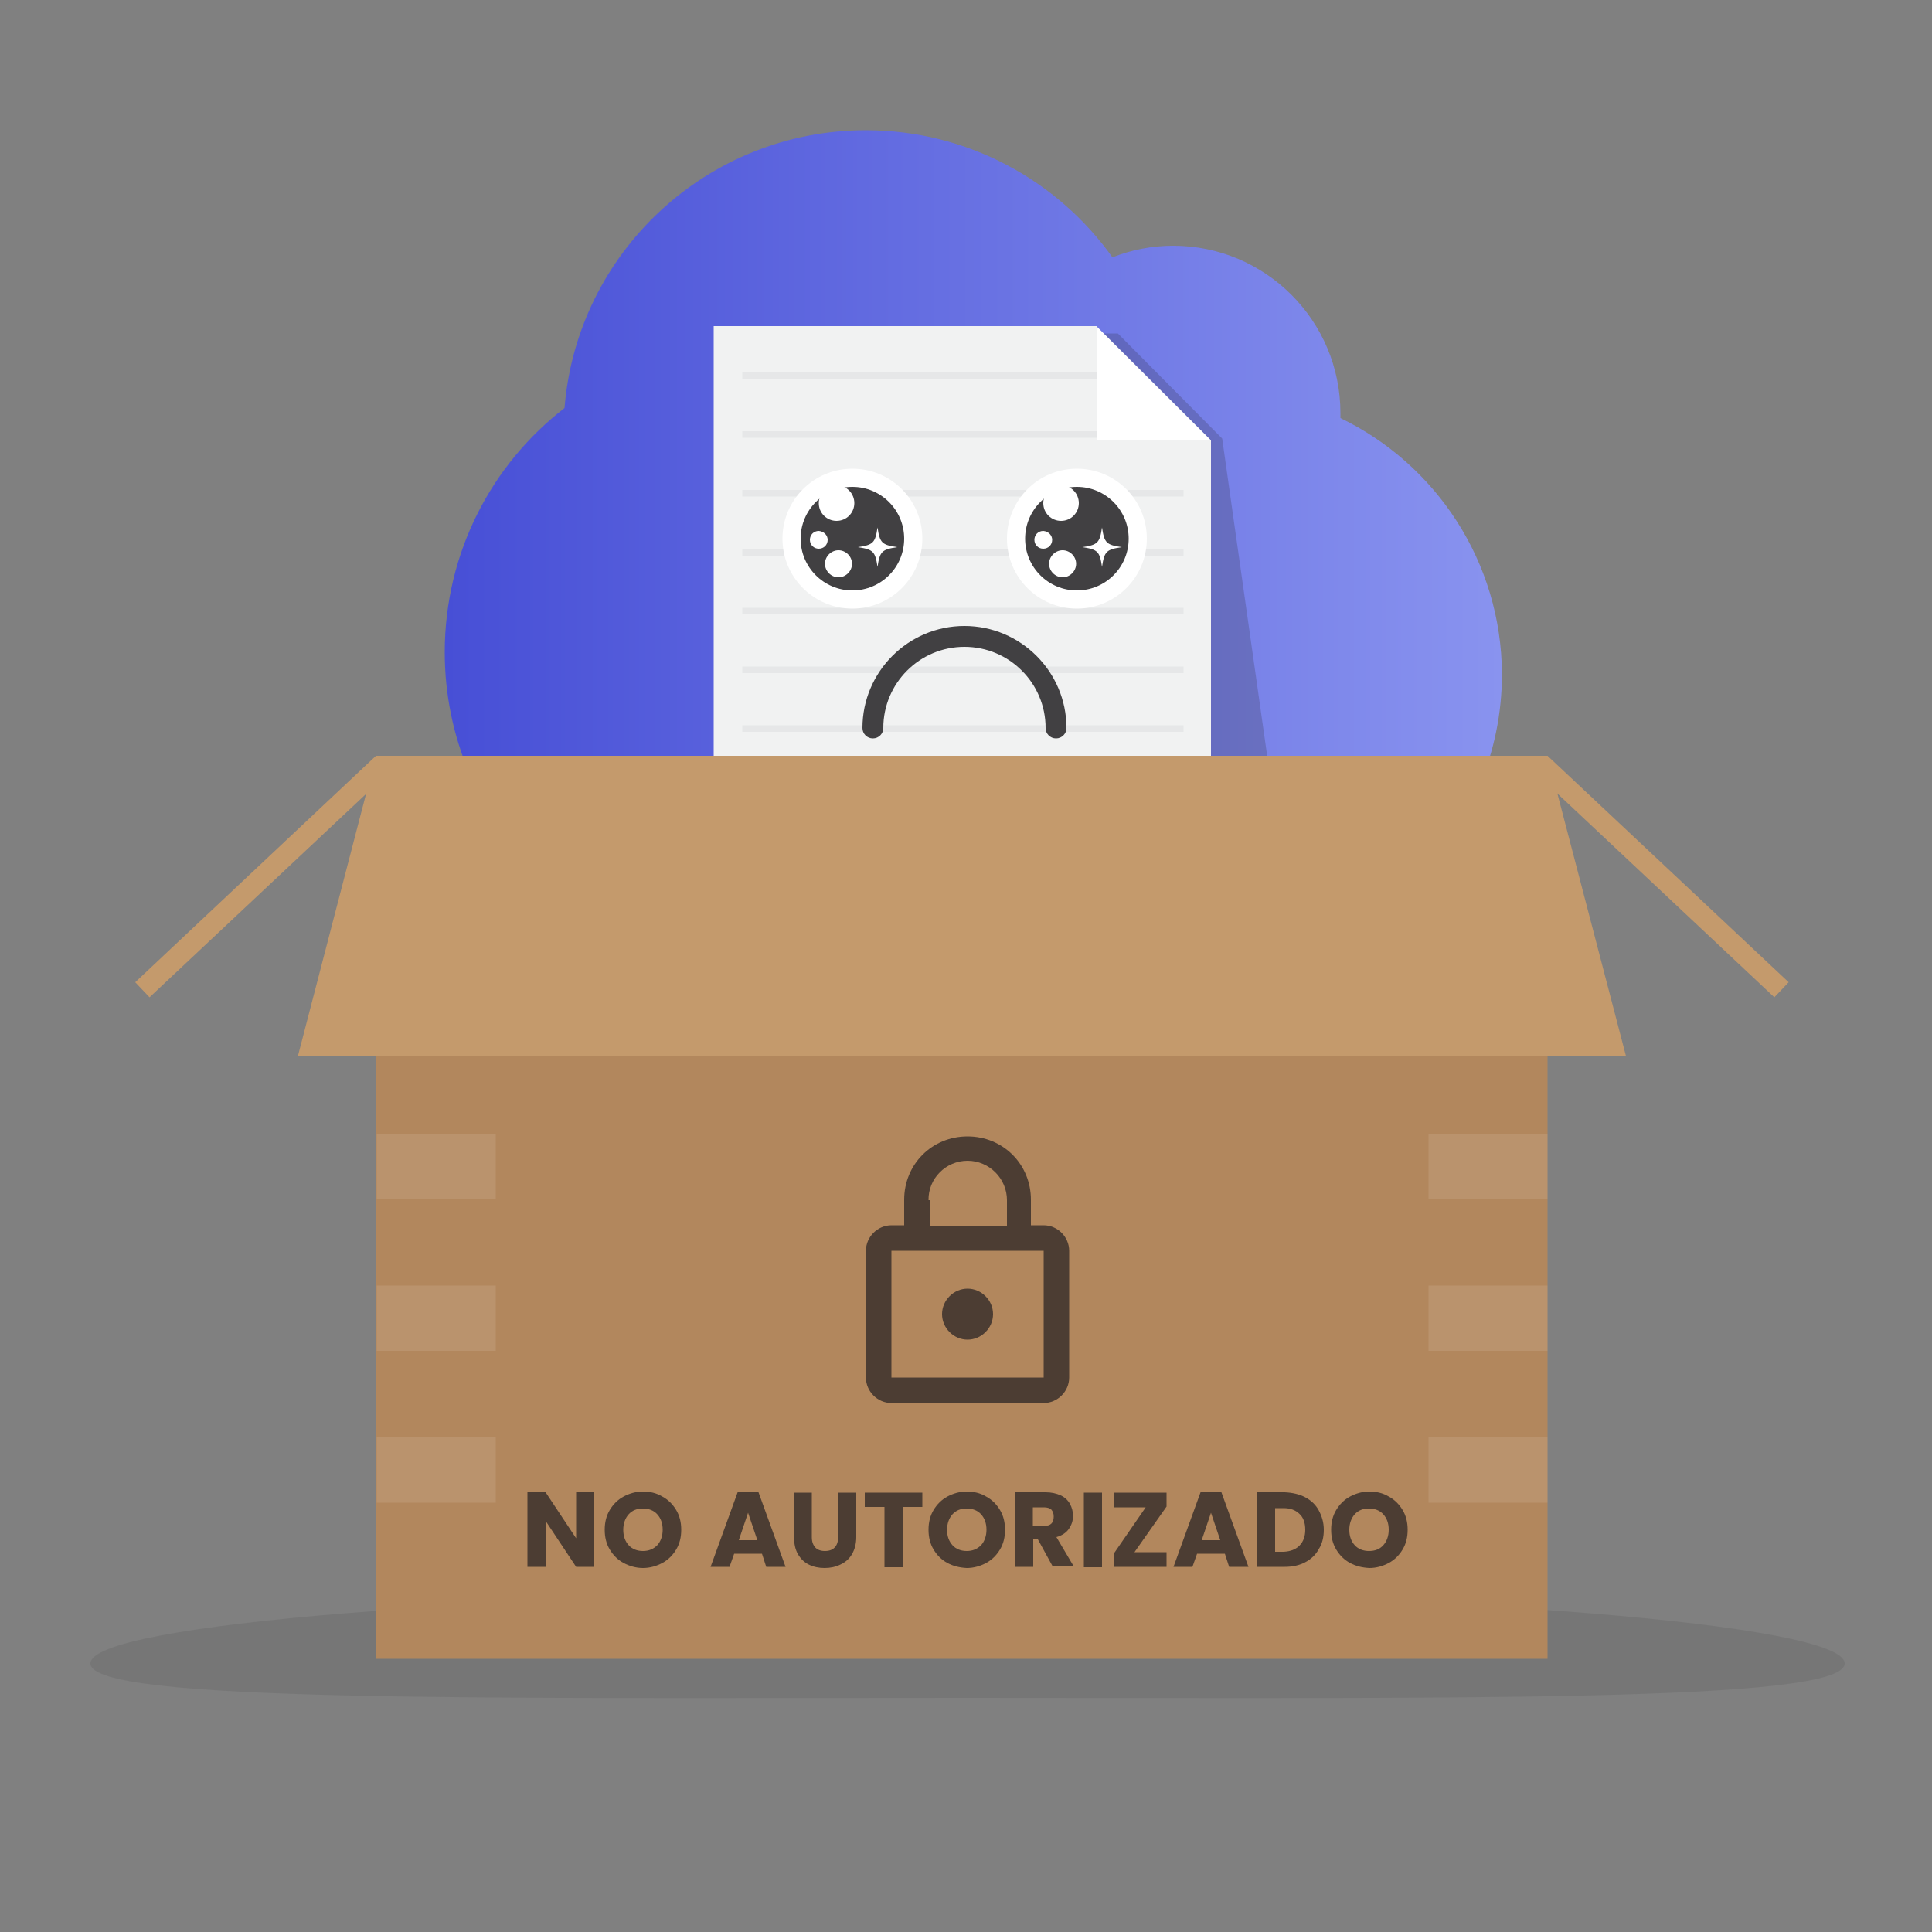 <?xml version="1.0" encoding="utf-8"?>
<!-- Generator: Adobe Illustrator 22.0.1, SVG Export Plug-In . SVG Version: 6.00 Build 0)  -->
<svg version="1.1" id="Layer_1" xmlns="http://www.w3.org/2000/svg" xmlns:xlink="http://www.w3.org/1999/xlink" x="0px" y="0px"
	 width="500px" height="500px" viewBox="0 0 500 500" style="enable-background:new 0 0 500 500;" xml:space="preserve">
<rect x="0" y="0" width="500" height="500" fill="#808080" stroke="none"/>
<style type="text/css">
	.st0{opacity:0.1;fill:#231F20;enable-background:new    ;}
	.st1{fill:url(#SVGID_1_);}
	.st2{opacity:0.2;}
	.st3{fill:#231F20;}
	.st4{fill:#F1F2F2;}
	.st5{fill:#E6E7E8;}
	.st6{fill:#FFFFFF;}
	.st7{fill:#414042;}
	.st8{fill:#B2875D;}
	.st9{opacity:0.1;}
	.st10{fill:#C49A6C;}
	.st11{fill:#4C3D33;}
</style>
<g id="BACKGROUND_2">
</g>
<g id="BACKGROUND_1">
	<g>
		<g>
			<path class="st0" d="M477.4,430.5c0,10.2-101.6,8.9-227,8.9s-227,1.3-227-8.9c0-10.2,101.6-18.4,227-18.4
				S477.4,420.3,477.4,430.5z"/>
			<g>
				<g>
					
						<linearGradient id="SVGID_1_" gradientUnits="userSpaceOnUse" x1="115.104" y1="351.9" x2="388.704" y2="351.9" gradientTransform="matrix(1 0 0 -1 0 500)">
						<stop  offset="0" style="stop-color:#474FD6"/>
						<stop  offset="1" style="stop-color:#8993EF"/>
					</linearGradient>
					<path class="st1" d="M346.9,108.2c0-0.4,0-0.8,0-1.3c0-23.9-19.4-43.3-43.3-43.3c-5.6,0-10.9,1.1-15.7,3
						c-14.2-19.9-37.5-32.9-63.8-32.9c-41.1,0-74.8,31.7-78,71.9c-18.9,14.6-31,37.5-31,63.2c0,44.1,35.8,79.9,79.9,79.9
						c2.1,0,4.2-0.1,6.3-0.3c13.2,8.9,29.1,14.1,46.2,14.1c18.5,0,35.6-6.1,49.4-16.4c5.8,1.4,11.8,2.2,18,2.2
						c40.7,0,73.8-33,73.8-73.8C388.6,145.4,371.6,120.1,346.9,108.2z"/>
					<g>
						<g class="st2">
							<polygon class="st3" points="289.3,86.3 289.4,86.3 190.2,86.3 190.2,241.1 334.5,241.8 316.3,113.5 							"/>
						</g>
						<g>
							<polygon class="st4" points="283.8,84.5 283.9,84.4 184.7,84.4 184.7,239.3 313.4,239.3 313.4,114 							"/>
						</g>
						<g>
							<rect x="192.1" y="96.4" class="st5" width="98.3" height="1.7"/>
							<rect x="192.1" y="111.6" class="st5" width="114.2" height="1.7"/>
							<rect x="192.1" y="126.8" class="st5" width="114.2" height="1.7"/>
							<rect x="192.1" y="142.1" class="st5" width="114.2" height="1.7"/>
							<rect x="192.1" y="157.3" class="st5" width="114.2" height="1.7"/>
							<rect x="192.1" y="172.5" class="st5" width="114.2" height="1.7"/>
							<rect x="192.1" y="187.7" class="st5" width="114.2" height="1.7"/>
							<rect x="192.1" y="203" class="st5" width="114.2" height="1.7"/>
							<rect x="192.1" y="218.2" class="st5" width="114.2" height="1.7"/>
							<rect x="192.1" y="233.4" class="st5" width="114.2" height="1.7"/>
						</g>
						<polygon class="st6" points="313.4,114 283.8,114 283.8,84.5 						"/>
						<g>
							<g>
								<g>
									<path class="st6" d="M238.7,139.4c0,10-8.1,18.1-18.1,18.1s-18.1-8.1-18.1-18.1s8.1-18.1,18.1-18.1
										C230.6,121.3,238.7,129.4,238.7,139.4z"/>
									<path class="st7" d="M234,139.4c0,7.4-6,13.4-13.4,13.4s-13.4-6-13.4-13.4s6-13.4,13.4-13.4C228,126,234,132,234,139.4z"/>
									<path class="st6" d="M221.1,130.2c0,2.5-2,4.6-4.6,4.6c-2.5,0-4.6-2-4.6-4.6c0-2.5,2-4.6,4.6-4.6S221.1,127.7,221.1,130.2z
										"/>
									<path class="st6" d="M214.2,139.7c0,1.3-1,2.3-2.3,2.3s-2.3-1-2.3-2.3s1-2.3,2.3-2.3C213.2,137.5,214.2,138.5,214.2,139.7z
										"/>
									<path class="st6" d="M220.5,145.9c0,1.9-1.6,3.5-3.5,3.5s-3.5-1.6-3.5-3.5s1.6-3.5,3.5-3.5S220.5,144,220.5,145.9z"/>
									<path class="st6" d="M232.2,141.6c-4,0.6-4.5,1.1-5.1,5.1c-0.6-4-1.1-4.5-5.1-5.1c4-0.6,4.5-1.1,5.1-5.1
										C227.7,140.5,228.2,141,232.2,141.6z"/>
								</g>
								<g>
									<path class="st6" d="M296.8,139.4c0,10-8.1,18.1-18.1,18.1s-18.1-8.1-18.1-18.1s8.1-18.1,18.1-18.1
										S296.8,129.4,296.8,139.4z"/>
									<path class="st7" d="M292.1,139.4c0,7.4-6,13.4-13.4,13.4s-13.4-6-13.4-13.4s6-13.4,13.4-13.4
										C286.1,126,292.1,132,292.1,139.4z"/>
									<path class="st6" d="M279.2,130.2c0,2.5-2,4.6-4.6,4.6c-2.5,0-4.6-2-4.6-4.6c0-2.5,2-4.6,4.6-4.6S279.2,127.7,279.2,130.2z
										"/>
									<path class="st6" d="M272.3,139.7c0,1.3-1,2.3-2.3,2.3s-2.3-1-2.3-2.3s1-2.3,2.3-2.3C271.3,137.5,272.3,138.5,272.3,139.7z
										"/>
									<path class="st6" d="M278.5,145.9c0,1.9-1.6,3.5-3.5,3.5s-3.5-1.6-3.5-3.5s1.6-3.5,3.5-3.5S278.5,144,278.5,145.9z"/>
									<path class="st6" d="M290.3,141.6c-4,0.6-4.5,1.1-5.1,5.1c-0.6-4-1.1-4.5-5.1-5.1c4-0.6,4.5-1.1,5.1-5.1
										C285.8,140.5,286.3,141,290.3,141.6z"/>
								</g>
							</g>
							<g>
								<g>
									<path class="st7" d="M273.3,191.1c-1.5,0-2.7-1.2-2.7-2.7c0-11.6-9.4-21-21-21s-21,9.4-21,21c0,1.5-1.2,2.7-2.7,2.7
										s-2.7-1.2-2.7-2.7c0-14.5,11.8-26.4,26.4-26.4c14.5,0,26.4,11.8,26.4,26.4C276,189.9,274.8,191.1,273.3,191.1z"/>
								</g>
							</g>
						</g>
					</g>
				</g>
				<g>
					<g>
						<g>
							<polygon class="st8" points="400.5,429.3 97.3,429.3 97.3,195.6 400.5,195.6 							"/>
						</g>
						<g>
							<g class="st9">
								<rect x="97.5" y="293.4" class="st6" width="30.8" height="16.9"/>
							</g>
							<g class="st9">
								<rect x="97.5" y="332.7" class="st6" width="30.8" height="16.9"/>
							</g>
							<g class="st9">
								<rect x="97.5" y="372" class="st6" width="30.8" height="16.9"/>
							</g>
							<g class="st9">
								<rect x="369.7" y="293.4" class="st6" width="30.8" height="16.9"/>
							</g>
							<g class="st9">
								<rect x="369.7" y="332.7" class="st6" width="30.8" height="16.9"/>
							</g>
							<g class="st9">
								<rect x="369.7" y="372" class="st6" width="30.8" height="16.9"/>
							</g>
						</g>
					</g>
					<g>
						<g>
							<polygon class="st10" points="459.2,258.1 396.8,199.5 400.5,195.6 462.9,254.2 							"/>
						</g>
						<g>
							<polygon class="st10" points="38.7,258.1 101.1,199.5 97.3,195.6 35,254.2 							"/>
						</g>
						<g>
							<polygon class="st10" points="420.8,273.3 77.1,273.3 97.3,195.6 400.5,195.6 							"/>
						</g>
					</g>
				</g>
			</g>
		</g>
	</g>
</g>
<g id="DESIGNED_BY_FREEPIK">
</g>
<g>
	<path class="st11" d="M153.8,405.5h-4.7l-7.9-11.9v11.9h-4.7v-19.3h4.7l7.9,11.9v-11.9h4.7V405.5z"/>
	<path class="st11" d="M161.4,404.5c-1.5-0.8-2.7-2-3.6-3.5s-1.3-3.2-1.3-5.1c0-1.9,0.4-3.6,1.3-5.1c0.9-1.5,2.1-2.7,3.6-3.5
		c1.5-0.8,3.2-1.3,5-1.3s3.5,0.4,5,1.3c1.5,0.8,2.7,2,3.6,3.5c0.9,1.5,1.3,3.2,1.3,5.1c0,1.9-0.4,3.6-1.3,5.1s-2.1,2.7-3.6,3.5
		c-1.5,0.8-3.2,1.3-5,1.3S162.9,405.3,161.4,404.5z M170.1,399.9c0.9-1,1.4-2.4,1.4-4c0-1.7-0.5-3-1.4-4c-0.9-1-2.2-1.5-3.7-1.5
		c-1.6,0-2.8,0.5-3.7,1.5c-0.9,1-1.4,2.4-1.4,4c0,1.7,0.5,3,1.4,4c0.9,1,2.2,1.5,3.7,1.5C167.9,401.4,169.1,400.9,170.1,399.9z"/>
	<path class="st11" d="M197.2,402.1H190l-1.2,3.4h-4.9l7-19.3h5.4l7,19.3h-5L197.2,402.1z M196,398.6l-2.4-7.1l-2.4,7.1H196z"/>
	<path class="st11" d="M210.1,386.3v11.5c0,1.2,0.3,2,0.9,2.7c0.6,0.6,1.4,0.9,2.5,0.9c1.1,0,1.9-0.3,2.5-0.9
		c0.6-0.6,0.9-1.5,0.9-2.7v-11.5h4.7v11.5c0,1.7-0.4,3.2-1.1,4.4s-1.7,2.1-3,2.7c-1.2,0.6-2.6,0.9-4.1,0.9s-2.9-0.3-4.1-0.9
		s-2.1-1.5-2.8-2.7c-0.7-1.2-1-2.7-1-4.4v-11.5H210.1z"/>
	<path class="st11" d="M238.7,386.3v3.7h-5.1v15.6h-4.7V390h-5.1v-3.7H238.7z"/>
	<path class="st11" d="M245.2,404.5c-1.5-0.8-2.7-2-3.6-3.5c-0.9-1.5-1.3-3.2-1.3-5.1c0-1.9,0.4-3.6,1.3-5.1
		c0.9-1.5,2.1-2.7,3.6-3.5c1.5-0.8,3.2-1.3,5-1.3c1.8,0,3.5,0.4,5,1.3c1.5,0.8,2.7,2,3.6,3.5c0.9,1.5,1.3,3.2,1.3,5.1
		c0,1.9-0.4,3.6-1.3,5.1c-0.9,1.5-2.1,2.7-3.6,3.5c-1.5,0.8-3.2,1.3-5,1.3C248.3,405.7,246.7,405.3,245.2,404.5z M253.9,399.9
		c0.9-1,1.4-2.4,1.4-4c0-1.7-0.5-3-1.4-4c-0.9-1-2.2-1.5-3.7-1.5c-1.6,0-2.8,0.5-3.7,1.5c-0.9,1-1.4,2.4-1.4,4c0,1.7,0.5,3,1.4,4
		c0.9,1,2.2,1.5,3.7,1.5C251.7,401.4,252.9,400.9,253.9,399.9z"/>
	<path class="st11" d="M272.5,405.5l-4-7.3h-1.1v7.3h-4.7v-19.3h7.9c1.5,0,2.8,0.3,3.9,0.8s1.9,1.3,2.4,2.2s0.8,2,0.8,3.1
		c0,1.3-0.4,2.4-1.1,3.4c-0.7,1-1.8,1.7-3.2,2.1l4.5,7.6H272.5z M267.3,394.9h2.9c0.9,0,1.5-0.2,1.9-0.6c0.4-0.4,0.6-1,0.6-1.8
		c0-0.8-0.2-1.3-0.6-1.8c-0.4-0.4-1.1-0.6-1.9-0.6h-2.9V394.9z"/>
	<path class="st11" d="M285.2,386.3v19.3h-4.7v-19.3H285.2z"/>
	<path class="st11" d="M293.6,401.7h8.3v3.8h-13.6V402l8.2-11.9h-8.2v-3.8h13.6v3.6L293.6,401.7z"/>
	<path class="st11" d="M317,402.1h-7.2l-1.2,3.4h-4.9l7-19.3h5.4l7,19.3h-5L317,402.1z M315.8,398.6l-2.4-7.1l-2.4,7.1H315.8z"/>
	<path class="st11" d="M337.8,387.5c1.5,0.8,2.7,1.9,3.5,3.4c0.8,1.5,1.3,3.1,1.3,5c0,1.9-0.4,3.6-1.3,5c-0.8,1.5-2,2.6-3.5,3.4
		c-1.5,0.8-3.3,1.2-5.3,1.2h-7.2v-19.3h7.2C334.5,386.3,336.3,386.7,337.8,387.5z M336.3,400c1-1,1.5-2.4,1.5-4.1
		c0-1.8-0.5-3.2-1.5-4.1c-1-1-2.4-1.5-4.1-1.5H330v11.3h2.2C334,401.5,335.3,401,336.3,400z"/>
	<path class="st11" d="M349.4,404.5c-1.5-0.8-2.7-2-3.6-3.5c-0.9-1.5-1.3-3.2-1.3-5.1c0-1.9,0.4-3.6,1.3-5.1
		c0.9-1.5,2.1-2.7,3.6-3.5c1.5-0.8,3.2-1.3,5-1.3c1.8,0,3.5,0.4,5,1.3c1.5,0.8,2.7,2,3.6,3.5c0.9,1.5,1.3,3.2,1.3,5.1
		c0,1.9-0.4,3.6-1.3,5.1c-0.9,1.5-2.1,2.7-3.6,3.5c-1.5,0.8-3.2,1.3-5,1.3C352.5,405.7,350.9,405.3,349.4,404.5z M358,399.9
		c0.9-1,1.4-2.4,1.4-4c0-1.7-0.5-3-1.4-4c-0.9-1-2.2-1.5-3.7-1.5c-1.6,0-2.8,0.5-3.7,1.5c-0.9,1-1.4,2.4-1.4,4c0,1.7,0.5,3,1.4,4
		c0.9,1,2.2,1.5,3.7,1.5C355.9,401.4,357.1,400.9,358,399.9z"/>
</g>
<g>
	<g id="lock-outline">
		<path class="st11" d="M270.1,317.1h-3.3v-6.6c0-9.2-7.2-16.4-16.4-16.4s-16.4,7.2-16.4,16.4v6.6h-3.3c-3.6,0-6.6,3-6.6,6.6v32.8
			c0,3.6,3,6.6,6.6,6.6h39.4c3.6,0,6.6-3,6.6-6.6v-32.8C276.7,320.1,273.7,317.1,270.1,317.1z M250.4,300.4
			c5.6,0,10.2,4.6,10.2,10.2v6.6h-20v-6.6h-0.3C240.2,305,244.8,300.4,250.4,300.4z M270.1,356.5h-39.4v-32.8h39.4V356.5z
			 M250.4,346.7c3.6,0,6.6-3,6.6-6.6s-3-6.6-6.6-6.6s-6.6,3-6.6,6.6S246.8,346.7,250.4,346.7z"/>
	</g>
</g>
</svg>
